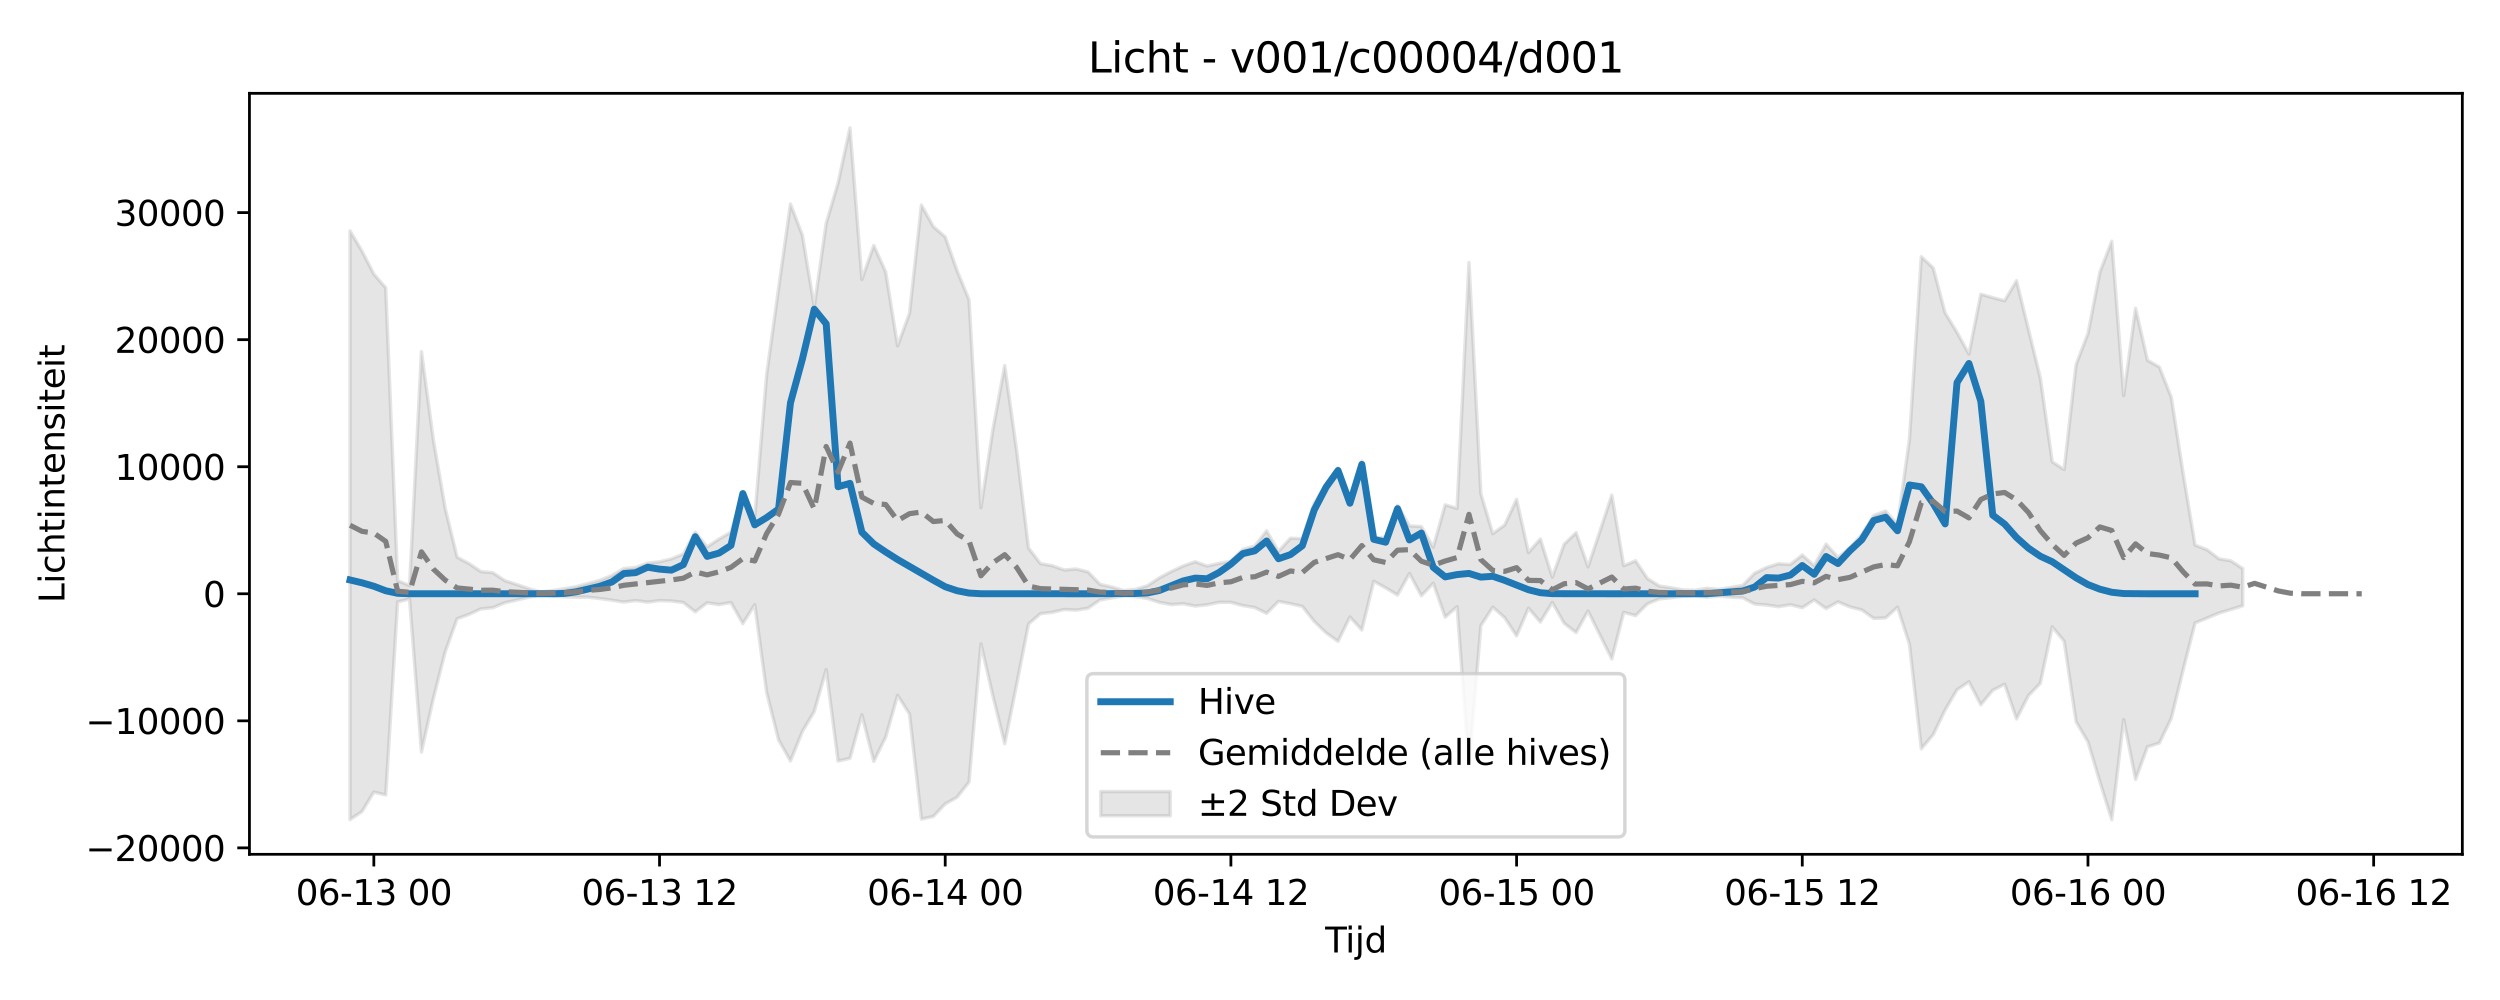 <?xml version="1.0" encoding="utf-8" standalone="no"?>
<!DOCTYPE svg PUBLIC "-//W3C//DTD SVG 1.1//EN"
  "http://www.w3.org/Graphics/SVG/1.1/DTD/svg11.dtd">
<svg xmlns:xlink="http://www.w3.org/1999/xlink" width="720pt" height="288pt" viewBox="0 0 720 288" xmlns="http://www.w3.org/2000/svg" version="1.1">
 <defs>
  <style type="text/css">*{stroke-linejoin: round; stroke-linecap: butt}</style>
 </defs>
 <g id="figure_1">
  <g id="patch_1">
   <path d="M 0 288 
L 720 288 
L 720 0 
L 0 0 
z
" style="fill: #ffffff"/>
  </g>
  <g id="axes_1">
   <g id="patch_2">
    <path d="M 71.84 246.04 
L 709.152 246.04 
L 709.152 26.88 
L 71.84 26.88 
z
" style="fill: #ffffff"/>
   </g>
   <g id="FillBetweenPolyCollection_1">
    <defs>
     <path id="mc4cb279c01" d="M 100.809 -221.5 
L 100.809 -51.959 
L 104.237 -54.251 
L 107.665 -59.876 
L 111.093 -59.059 
L 114.522 -114.645 
L 117.95 -115.501 
L 121.378 -71.407 
L 124.806 -86.849 
L 128.235 -100.295 
L 131.663 -109.828 
L 135.091 -111.067 
L 138.519 -112.64 
L 141.948 -112.983 
L 145.376 -114.409 
L 148.804 -115.175 
L 152.233 -116.007 
L 155.661 -116.716 
L 159.089 -116.398 
L 162.517 -116.103 
L 165.946 -116.001 
L 169.374 -116.004 
L 172.802 -115.608 
L 176.23 -115.15 
L 179.659 -114.607 
L 183.087 -115.034 
L 186.515 -114.586 
L 189.943 -115.025 
L 193.372 -114.914 
L 196.8 -114.485 
L 200.228 -111.802 
L 203.656 -114.393 
L 207.085 -113.871 
L 210.513 -114.471 
L 213.941 -108.402 
L 217.369 -113.844 
L 220.798 -88.526 
L 224.226 -74.927 
L 227.654 -68.831 
L 231.082 -77.322 
L 234.511 -83.095 
L 237.939 -95.159 
L 241.367 -68.815 
L 244.795 -69.615 
L 248.224 -82.157 
L 251.652 -68.717 
L 255.08 -75.696 
L 258.508 -87.739 
L 261.937 -82.357 
L 265.365 -52.114 
L 268.793 -52.85 
L 272.221 -56.476 
L 275.65 -58.406 
L 279.078 -62.764 
L 282.506 -102.553 
L 285.934 -87.657 
L 289.363 -73.811 
L 292.791 -90.868 
L 296.219 -108.293 
L 299.647 -111.249 
L 303.076 -111.657 
L 306.504 -112.465 
L 309.932 -112.277 
L 313.36 -112.837 
L 316.789 -115.204 
L 320.217 -115.826 
L 323.645 -116.408 
L 327.073 -116.193 
L 330.502 -115.619 
L 333.93 -114.51 
L 337.358 -113.882 
L 340.786 -114.115 
L 344.215 -113.449 
L 347.643 -113.812 
L 351.071 -114.546 
L 354.499 -114.527 
L 357.928 -113.594 
L 361.356 -113.034 
L 364.784 -111.357 
L 368.212 -114.795 
L 371.641 -114.133 
L 375.069 -113.36 
L 378.497 -109.018 
L 381.925 -105.74 
L 385.354 -103.287 
L 388.782 -110.305 
L 392.21 -106.567 
L 395.638 -120.597 
L 399.067 -118.691 
L 402.495 -116.632 
L 405.923 -122.823 
L 409.351 -116.417 
L 412.78 -120.019 
L 416.208 -110.26 
L 419.636 -113.27 
L 423.064 -67.323 
L 426.493 -107.828 
L 429.921 -113.127 
L 433.349 -110.115 
L 436.777 -104.866 
L 440.206 -112.834 
L 443.634 -108.847 
L 447.062 -114.494 
L 450.49 -108.473 
L 453.919 -105.835 
L 457.347 -112.025 
L 460.775 -105.126 
L 464.203 -98.221 
L 467.632 -111.646 
L 471.06 -110.712 
L 474.488 -114.119 
L 477.916 -115.518 
L 481.345 -115.862 
L 484.773 -116.3 
L 488.201 -116.429 
L 491.629 -116.037 
L 495.058 -116.308 
L 498.486 -116.024 
L 501.914 -115.837 
L 505.342 -114.032 
L 508.771 -113.764 
L 512.199 -113.264 
L 515.627 -113.837 
L 519.055 -112.989 
L 522.484 -115.201 
L 525.912 -112.732 
L 529.34 -114.671 
L 532.768 -113.214 
L 536.197 -112.343 
L 539.625 -109.905 
L 543.053 -110.032 
L 546.481 -113.126 
L 549.91 -102.522 
L 553.338 -72.358 
L 556.766 -76.423 
L 560.194 -83.498 
L 563.623 -89.34 
L 567.051 -91.664 
L 570.479 -85.027 
L 573.907 -89.199 
L 577.336 -90.948 
L 580.764 -80.945 
L 584.192 -87.661 
L 587.62 -91.208 
L 591.049 -107.455 
L 594.477 -103.319 
L 597.905 -80.175 
L 601.334 -74.315 
L 604.762 -62.859 
L 608.19 -51.922 
L 611.618 -80.749 
L 615.047 -63.518 
L 618.475 -72.924 
L 621.903 -73.999 
L 625.331 -81.11 
L 628.76 -95.09 
L 632.188 -108.591 
L 635.616 -109.993 
L 639.044 -111.436 
L 642.473 -112.46 
L 645.901 -113.534 
L 645.901 -124.238 
L 645.901 -124.238 
L 642.473 -126.487 
L 639.044 -127.063 
L 635.616 -129.678 
L 632.188 -130.998 
L 628.76 -151.519 
L 625.331 -173.594 
L 621.903 -182.27 
L 618.475 -184.25 
L 615.047 -199.224 
L 611.618 -174.085 
L 608.19 -218.525 
L 604.762 -209.624 
L 601.334 -191.938 
L 597.905 -182.992 
L 594.477 -152.771 
L 591.049 -154.982 
L 587.62 -179.134 
L 584.192 -193.163 
L 580.764 -207.154 
L 577.336 -201.388 
L 573.907 -202.279 
L 570.479 -203.268 
L 567.051 -186.039 
L 563.623 -192.27 
L 560.194 -197.89 
L 556.766 -210.835 
L 553.338 -214.059 
L 549.91 -161.422 
L 546.481 -136.971 
L 543.053 -140.811 
L 539.625 -139.556 
L 536.197 -134.033 
L 532.768 -130.223 
L 529.34 -127.481 
L 525.912 -131.285 
L 522.484 -125.094 
L 519.055 -128.168 
L 515.627 -125.429 
L 512.199 -125.637 
L 508.771 -124.562 
L 505.342 -122.905 
L 501.914 -119.403 
L 498.486 -118.825 
L 495.058 -118.254 
L 491.629 -118.574 
L 488.201 -118.008 
L 484.773 -118.11 
L 481.345 -118.717 
L 477.916 -119.227 
L 474.488 -121.343 
L 471.06 -126.498 
L 467.632 -125.085 
L 464.203 -145.397 
L 460.775 -134.981 
L 457.347 -124.755 
L 453.919 -134.585 
L 450.49 -131.283 
L 447.062 -121.802 
L 443.634 -132.756 
L 440.206 -128.858 
L 436.777 -144.171 
L 433.349 -136.782 
L 429.921 -134.305 
L 426.493 -145.815 
L 423.064 -212.404 
L 419.636 -141.585 
L 416.208 -142.604 
L 412.78 -130.409 
L 409.351 -136.338 
L 405.923 -136.565 
L 402.495 -142.457 
L 399.067 -133.342 
L 395.638 -132.97 
L 392.21 -155.178 
L 388.782 -143.417 
L 385.354 -153.21 
L 381.925 -148.602 
L 378.497 -143.059 
L 375.069 -132.862 
L 371.641 -132.995 
L 368.212 -129.194 
L 364.784 -135.124 
L 361.356 -130.746 
L 357.928 -129.803 
L 354.499 -126.371 
L 351.071 -125.733 
L 347.643 -124.98 
L 344.215 -126.221 
L 340.786 -125.012 
L 337.358 -123.407 
L 333.93 -121.597 
L 330.502 -119.325 
L 327.073 -118.283 
L 323.645 -117.918 
L 320.217 -118.929 
L 316.789 -119.719 
L 313.36 -123.284 
L 309.932 -124.131 
L 306.504 -123.845 
L 303.076 -125.068 
L 299.647 -125.685 
L 296.219 -130.17 
L 292.791 -158.275 
L 289.363 -182.695 
L 285.934 -164.187 
L 282.506 -141.786 
L 279.078 -201.685 
L 275.65 -210.047 
L 272.221 -219.761 
L 268.793 -222.739 
L 265.365 -228.947 
L 261.937 -197.763 
L 258.508 -188.39 
L 255.08 -209.694 
L 251.652 -217.291 
L 248.224 -207.518 
L 244.795 -251.158 
L 241.367 -235.33 
L 237.939 -223.653 
L 234.511 -199.673 
L 231.082 -220.295 
L 227.654 -229.239 
L 224.226 -204.941 
L 220.798 -180.18 
L 217.369 -139.042 
L 213.941 -145.845 
L 210.513 -134.733 
L 207.085 -132.755 
L 203.656 -130.493 
L 200.228 -134.732 
L 196.8 -128.459 
L 193.372 -127.032 
L 189.943 -126.207 
L 186.515 -125.833 
L 183.087 -124.583 
L 179.659 -124.26 
L 176.23 -122.249 
L 172.802 -120.879 
L 169.374 -119.949 
L 165.946 -119.041 
L 162.517 -118.452 
L 159.089 -117.914 
L 155.661 -117.494 
L 152.233 -118.482 
L 148.804 -119.662 
L 145.376 -120.783 
L 141.948 -123.062 
L 138.519 -123.377 
L 135.091 -125.683 
L 131.663 -127.506 
L 128.235 -141.527 
L 124.806 -161.381 
L 121.378 -186.716 
L 117.95 -119.35 
L 114.522 -120.789 
L 111.093 -205.101 
L 107.665 -209.064 
L 104.237 -215.708 
L 100.809 -221.5 
z
" style="stroke: #808080; stroke-opacity: 0.2"/>
    </defs>
    <g clip-path="url(#p1e2a630bf8)">
     <use xlink:href="#mc4cb279c01" x="0" y="288" style="fill: #808080; fill-opacity: 0.2; stroke: #808080; stroke-opacity: 0.2"/>
    </g>
   </g>
   <g id="matplotlib.axis_1">
    <g id="xtick_1">
     <g id="line2d_1">
      <defs>
       <path id="m82030c8d5b" d="M 0 0 
L 0 3.5 
" style="stroke: #000000; stroke-width: 0.8"/>
      </defs>
      <g>
       <use xlink:href="#m82030c8d5b" x="107.665" y="246.04" style="stroke: #000000; stroke-width: 0.8"/>
      </g>
     </g>
     <g id="text_1">
      <!-- 06-13 00 -->
      <g transform="translate(85.185 260.638) scale(0.1 -0.1)">
       <defs>
        <path id="DejaVuSans-30" d="M 2034 4250 
Q 1547 4250 1301 3770 
Q 1056 3291 1056 2328 
Q 1056 1369 1301 889 
Q 1547 409 2034 409 
Q 2525 409 2770 889 
Q 3016 1369 3016 2328 
Q 3016 3291 2770 3770 
Q 2525 4250 2034 4250 
z
M 2034 4750 
Q 2819 4750 3233 4129 
Q 3647 3509 3647 2328 
Q 3647 1150 3233 529 
Q 2819 -91 2034 -91 
Q 1250 -91 836 529 
Q 422 1150 422 2328 
Q 422 3509 836 4129 
Q 1250 4750 2034 4750 
z
" transform="scale(0.016)"/>
        <path id="DejaVuSans-36" d="M 2113 2584 
Q 1688 2584 1439 2293 
Q 1191 2003 1191 1497 
Q 1191 994 1439 701 
Q 1688 409 2113 409 
Q 2538 409 2786 701 
Q 3034 994 3034 1497 
Q 3034 2003 2786 2293 
Q 2538 2584 2113 2584 
z
M 3366 4563 
L 3366 3988 
Q 3128 4100 2886 4159 
Q 2644 4219 2406 4219 
Q 1781 4219 1451 3797 
Q 1122 3375 1075 2522 
Q 1259 2794 1537 2939 
Q 1816 3084 2150 3084 
Q 2853 3084 3261 2657 
Q 3669 2231 3669 1497 
Q 3669 778 3244 343 
Q 2819 -91 2113 -91 
Q 1303 -91 875 529 
Q 447 1150 447 2328 
Q 447 3434 972 4092 
Q 1497 4750 2381 4750 
Q 2619 4750 2861 4703 
Q 3103 4656 3366 4563 
z
" transform="scale(0.016)"/>
        <path id="DejaVuSans-2d" d="M 313 2009 
L 1997 2009 
L 1997 1497 
L 313 1497 
L 313 2009 
z
" transform="scale(0.016)"/>
        <path id="DejaVuSans-31" d="M 794 531 
L 1825 531 
L 1825 4091 
L 703 3866 
L 703 4441 
L 1819 4666 
L 2450 4666 
L 2450 531 
L 3481 531 
L 3481 0 
L 794 0 
L 794 531 
z
" transform="scale(0.016)"/>
        <path id="DejaVuSans-33" d="M 2597 2516 
Q 3050 2419 3304 2112 
Q 3559 1806 3559 1356 
Q 3559 666 3084 287 
Q 2609 -91 1734 -91 
Q 1441 -91 1130 -33 
Q 819 25 488 141 
L 488 750 
Q 750 597 1062 519 
Q 1375 441 1716 441 
Q 2309 441 2620 675 
Q 2931 909 2931 1356 
Q 2931 1769 2642 2001 
Q 2353 2234 1838 2234 
L 1294 2234 
L 1294 2753 
L 1863 2753 
Q 2328 2753 2575 2939 
Q 2822 3125 2822 3475 
Q 2822 3834 2567 4026 
Q 2313 4219 1838 4219 
Q 1578 4219 1281 4162 
Q 984 4106 628 3988 
L 628 4550 
Q 988 4650 1302 4700 
Q 1616 4750 1894 4750 
Q 2613 4750 3031 4423 
Q 3450 4097 3450 3541 
Q 3450 3153 3228 2886 
Q 3006 2619 2597 2516 
z
" transform="scale(0.016)"/>
        <path id="DejaVuSans-20" transform="scale(0.016)"/>
       </defs>
       <use xlink:href="#DejaVuSans-30"/>
       <use xlink:href="#DejaVuSans-36" transform="translate(63.623 0)"/>
       <use xlink:href="#DejaVuSans-2d" transform="translate(127.246 0)"/>
       <use xlink:href="#DejaVuSans-31" transform="translate(163.33 0)"/>
       <use xlink:href="#DejaVuSans-33" transform="translate(226.953 0)"/>
       <use xlink:href="#DejaVuSans-20" transform="translate(290.576 0)"/>
       <use xlink:href="#DejaVuSans-30" transform="translate(322.363 0)"/>
       <use xlink:href="#DejaVuSans-30" transform="translate(385.986 0)"/>
      </g>
     </g>
    </g>
    <g id="xtick_2">
     <g id="line2d_2">
      <g>
       <use xlink:href="#m82030c8d5b" x="189.943" y="246.04" style="stroke: #000000; stroke-width: 0.8"/>
      </g>
     </g>
     <g id="text_2">
      <!-- 06-13 12 -->
      <g transform="translate(167.463 260.638) scale(0.1 -0.1)">
       <defs>
        <path id="DejaVuSans-32" d="M 1228 531 
L 3431 531 
L 3431 0 
L 469 0 
L 469 531 
Q 828 903 1448 1529 
Q 2069 2156 2228 2338 
Q 2531 2678 2651 2914 
Q 2772 3150 2772 3378 
Q 2772 3750 2511 3984 
Q 2250 4219 1831 4219 
Q 1534 4219 1204 4116 
Q 875 4013 500 3803 
L 500 4441 
Q 881 4594 1212 4672 
Q 1544 4750 1819 4750 
Q 2544 4750 2975 4387 
Q 3406 4025 3406 3419 
Q 3406 3131 3298 2873 
Q 3191 2616 2906 2266 
Q 2828 2175 2409 1742 
Q 1991 1309 1228 531 
z
" transform="scale(0.016)"/>
       </defs>
       <use xlink:href="#DejaVuSans-30"/>
       <use xlink:href="#DejaVuSans-36" transform="translate(63.623 0)"/>
       <use xlink:href="#DejaVuSans-2d" transform="translate(127.246 0)"/>
       <use xlink:href="#DejaVuSans-31" transform="translate(163.33 0)"/>
       <use xlink:href="#DejaVuSans-33" transform="translate(226.953 0)"/>
       <use xlink:href="#DejaVuSans-20" transform="translate(290.576 0)"/>
       <use xlink:href="#DejaVuSans-31" transform="translate(322.363 0)"/>
       <use xlink:href="#DejaVuSans-32" transform="translate(385.986 0)"/>
      </g>
     </g>
    </g>
    <g id="xtick_3">
     <g id="line2d_3">
      <g>
       <use xlink:href="#m82030c8d5b" x="272.221" y="246.04" style="stroke: #000000; stroke-width: 0.8"/>
      </g>
     </g>
     <g id="text_3">
      <!-- 06-14 00 -->
      <g transform="translate(249.741 260.638) scale(0.1 -0.1)">
       <defs>
        <path id="DejaVuSans-34" d="M 2419 4116 
L 825 1625 
L 2419 1625 
L 2419 4116 
z
M 2253 4666 
L 3047 4666 
L 3047 1625 
L 3713 1625 
L 3713 1100 
L 3047 1100 
L 3047 0 
L 2419 0 
L 2419 1100 
L 313 1100 
L 313 1709 
L 2253 4666 
z
" transform="scale(0.016)"/>
       </defs>
       <use xlink:href="#DejaVuSans-30"/>
       <use xlink:href="#DejaVuSans-36" transform="translate(63.623 0)"/>
       <use xlink:href="#DejaVuSans-2d" transform="translate(127.246 0)"/>
       <use xlink:href="#DejaVuSans-31" transform="translate(163.33 0)"/>
       <use xlink:href="#DejaVuSans-34" transform="translate(226.953 0)"/>
       <use xlink:href="#DejaVuSans-20" transform="translate(290.576 0)"/>
       <use xlink:href="#DejaVuSans-30" transform="translate(322.363 0)"/>
       <use xlink:href="#DejaVuSans-30" transform="translate(385.986 0)"/>
      </g>
     </g>
    </g>
    <g id="xtick_4">
     <g id="line2d_4">
      <g>
       <use xlink:href="#m82030c8d5b" x="354.499" y="246.04" style="stroke: #000000; stroke-width: 0.8"/>
      </g>
     </g>
     <g id="text_4">
      <!-- 06-14 12 -->
      <g transform="translate(332.019 260.638) scale(0.1 -0.1)">
       <use xlink:href="#DejaVuSans-30"/>
       <use xlink:href="#DejaVuSans-36" transform="translate(63.623 0)"/>
       <use xlink:href="#DejaVuSans-2d" transform="translate(127.246 0)"/>
       <use xlink:href="#DejaVuSans-31" transform="translate(163.33 0)"/>
       <use xlink:href="#DejaVuSans-34" transform="translate(226.953 0)"/>
       <use xlink:href="#DejaVuSans-20" transform="translate(290.576 0)"/>
       <use xlink:href="#DejaVuSans-31" transform="translate(322.363 0)"/>
       <use xlink:href="#DejaVuSans-32" transform="translate(385.986 0)"/>
      </g>
     </g>
    </g>
    <g id="xtick_5">
     <g id="line2d_5">
      <g>
       <use xlink:href="#m82030c8d5b" x="436.777" y="246.04" style="stroke: #000000; stroke-width: 0.8"/>
      </g>
     </g>
     <g id="text_5">
      <!-- 06-15 00 -->
      <g transform="translate(414.297 260.638) scale(0.1 -0.1)">
       <defs>
        <path id="DejaVuSans-35" d="M 691 4666 
L 3169 4666 
L 3169 4134 
L 1269 4134 
L 1269 2991 
Q 1406 3038 1543 3061 
Q 1681 3084 1819 3084 
Q 2600 3084 3056 2656 
Q 3513 2228 3513 1497 
Q 3513 744 3044 326 
Q 2575 -91 1722 -91 
Q 1428 -91 1123 -41 
Q 819 9 494 109 
L 494 744 
Q 775 591 1075 516 
Q 1375 441 1709 441 
Q 2250 441 2565 725 
Q 2881 1009 2881 1497 
Q 2881 1984 2565 2268 
Q 2250 2553 1709 2553 
Q 1456 2553 1204 2497 
Q 953 2441 691 2322 
L 691 4666 
z
" transform="scale(0.016)"/>
       </defs>
       <use xlink:href="#DejaVuSans-30"/>
       <use xlink:href="#DejaVuSans-36" transform="translate(63.623 0)"/>
       <use xlink:href="#DejaVuSans-2d" transform="translate(127.246 0)"/>
       <use xlink:href="#DejaVuSans-31" transform="translate(163.33 0)"/>
       <use xlink:href="#DejaVuSans-35" transform="translate(226.953 0)"/>
       <use xlink:href="#DejaVuSans-20" transform="translate(290.576 0)"/>
       <use xlink:href="#DejaVuSans-30" transform="translate(322.363 0)"/>
       <use xlink:href="#DejaVuSans-30" transform="translate(385.986 0)"/>
      </g>
     </g>
    </g>
    <g id="xtick_6">
     <g id="line2d_6">
      <g>
       <use xlink:href="#m82030c8d5b" x="519.055" y="246.04" style="stroke: #000000; stroke-width: 0.8"/>
      </g>
     </g>
     <g id="text_6">
      <!-- 06-15 12 -->
      <g transform="translate(496.575 260.638) scale(0.1 -0.1)">
       <use xlink:href="#DejaVuSans-30"/>
       <use xlink:href="#DejaVuSans-36" transform="translate(63.623 0)"/>
       <use xlink:href="#DejaVuSans-2d" transform="translate(127.246 0)"/>
       <use xlink:href="#DejaVuSans-31" transform="translate(163.33 0)"/>
       <use xlink:href="#DejaVuSans-35" transform="translate(226.953 0)"/>
       <use xlink:href="#DejaVuSans-20" transform="translate(290.576 0)"/>
       <use xlink:href="#DejaVuSans-31" transform="translate(322.363 0)"/>
       <use xlink:href="#DejaVuSans-32" transform="translate(385.986 0)"/>
      </g>
     </g>
    </g>
    <g id="xtick_7">
     <g id="line2d_7">
      <g>
       <use xlink:href="#m82030c8d5b" x="601.334" y="246.04" style="stroke: #000000; stroke-width: 0.8"/>
      </g>
     </g>
     <g id="text_7">
      <!-- 06-16 00 -->
      <g transform="translate(578.853 260.638) scale(0.1 -0.1)">
       <use xlink:href="#DejaVuSans-30"/>
       <use xlink:href="#DejaVuSans-36" transform="translate(63.623 0)"/>
       <use xlink:href="#DejaVuSans-2d" transform="translate(127.246 0)"/>
       <use xlink:href="#DejaVuSans-31" transform="translate(163.33 0)"/>
       <use xlink:href="#DejaVuSans-36" transform="translate(226.953 0)"/>
       <use xlink:href="#DejaVuSans-20" transform="translate(290.576 0)"/>
       <use xlink:href="#DejaVuSans-30" transform="translate(322.363 0)"/>
       <use xlink:href="#DejaVuSans-30" transform="translate(385.986 0)"/>
      </g>
     </g>
    </g>
    <g id="xtick_8">
     <g id="line2d_8">
      <g>
       <use xlink:href="#m82030c8d5b" x="683.612" y="246.04" style="stroke: #000000; stroke-width: 0.8"/>
      </g>
     </g>
     <g id="text_8">
      <!-- 06-16 12 -->
      <g transform="translate(661.131 260.638) scale(0.1 -0.1)">
       <use xlink:href="#DejaVuSans-30"/>
       <use xlink:href="#DejaVuSans-36" transform="translate(63.623 0)"/>
       <use xlink:href="#DejaVuSans-2d" transform="translate(127.246 0)"/>
       <use xlink:href="#DejaVuSans-31" transform="translate(163.33 0)"/>
       <use xlink:href="#DejaVuSans-36" transform="translate(226.953 0)"/>
       <use xlink:href="#DejaVuSans-20" transform="translate(290.576 0)"/>
       <use xlink:href="#DejaVuSans-31" transform="translate(322.363 0)"/>
       <use xlink:href="#DejaVuSans-32" transform="translate(385.986 0)"/>
      </g>
     </g>
    </g>
    <g id="text_9">
     <!-- Tijd -->
     <g transform="translate(381.646 274.317) scale(0.1 -0.1)">
      <defs>
       <path id="DejaVuSans-54" d="M -19 4666 
L 3928 4666 
L 3928 4134 
L 2272 4134 
L 2272 0 
L 1638 0 
L 1638 4134 
L -19 4134 
L -19 4666 
z
" transform="scale(0.016)"/>
       <path id="DejaVuSans-69" d="M 603 3500 
L 1178 3500 
L 1178 0 
L 603 0 
L 603 3500 
z
M 603 4863 
L 1178 4863 
L 1178 4134 
L 603 4134 
L 603 4863 
z
" transform="scale(0.016)"/>
       <path id="DejaVuSans-6a" d="M 603 3500 
L 1178 3500 
L 1178 -63 
Q 1178 -731 923 -1031 
Q 669 -1331 103 -1331 
L -116 -1331 
L -116 -844 
L 38 -844 
Q 366 -844 484 -692 
Q 603 -541 603 -63 
L 603 3500 
z
M 603 4863 
L 1178 4863 
L 1178 4134 
L 603 4134 
L 603 4863 
z
" transform="scale(0.016)"/>
       <path id="DejaVuSans-64" d="M 2906 2969 
L 2906 4863 
L 3481 4863 
L 3481 0 
L 2906 0 
L 2906 525 
Q 2725 213 2448 61 
Q 2172 -91 1784 -91 
Q 1150 -91 751 415 
Q 353 922 353 1747 
Q 353 2572 751 3078 
Q 1150 3584 1784 3584 
Q 2172 3584 2448 3432 
Q 2725 3281 2906 2969 
z
M 947 1747 
Q 947 1113 1208 752 
Q 1469 391 1925 391 
Q 2381 391 2643 752 
Q 2906 1113 2906 1747 
Q 2906 2381 2643 2742 
Q 2381 3103 1925 3103 
Q 1469 3103 1208 2742 
Q 947 2381 947 1747 
z
" transform="scale(0.016)"/>
      </defs>
      <use xlink:href="#DejaVuSans-54"/>
      <use xlink:href="#DejaVuSans-69" transform="translate(57.959 0)"/>
      <use xlink:href="#DejaVuSans-6a" transform="translate(85.742 0)"/>
      <use xlink:href="#DejaVuSans-64" transform="translate(113.525 0)"/>
     </g>
    </g>
   </g>
   <g id="matplotlib.axis_2">
    <g id="ytick_1">
     <g id="line2d_9">
      <defs>
       <path id="m1aa326a93a" d="M 0 0 
L -3.5 0 
" style="stroke: #000000; stroke-width: 0.8"/>
      </defs>
      <g>
       <use xlink:href="#m1aa326a93a" x="71.84" y="244.191" style="stroke: #000000; stroke-width: 0.8"/>
      </g>
     </g>
     <g id="text_10">
      <!-- −20000 -->
      <g transform="translate(24.648 247.991) scale(0.1 -0.1)">
       <defs>
        <path id="DejaVuSans-2212" d="M 678 2272 
L 4684 2272 
L 4684 1741 
L 678 1741 
L 678 2272 
z
" transform="scale(0.016)"/>
       </defs>
       <use xlink:href="#DejaVuSans-2212"/>
       <use xlink:href="#DejaVuSans-32" transform="translate(83.789 0)"/>
       <use xlink:href="#DejaVuSans-30" transform="translate(147.412 0)"/>
       <use xlink:href="#DejaVuSans-30" transform="translate(211.035 0)"/>
       <use xlink:href="#DejaVuSans-30" transform="translate(274.658 0)"/>
       <use xlink:href="#DejaVuSans-30" transform="translate(338.281 0)"/>
      </g>
     </g>
    </g>
    <g id="ytick_2">
     <g id="line2d_10">
      <g>
       <use xlink:href="#m1aa326a93a" x="71.84" y="207.599" style="stroke: #000000; stroke-width: 0.8"/>
      </g>
     </g>
     <g id="text_11">
      <!-- −10000 -->
      <g transform="translate(24.648 211.398) scale(0.1 -0.1)">
       <use xlink:href="#DejaVuSans-2212"/>
       <use xlink:href="#DejaVuSans-31" transform="translate(83.789 0)"/>
       <use xlink:href="#DejaVuSans-30" transform="translate(147.412 0)"/>
       <use xlink:href="#DejaVuSans-30" transform="translate(211.035 0)"/>
       <use xlink:href="#DejaVuSans-30" transform="translate(274.658 0)"/>
       <use xlink:href="#DejaVuSans-30" transform="translate(338.281 0)"/>
      </g>
     </g>
    </g>
    <g id="ytick_3">
     <g id="line2d_11">
      <g>
       <use xlink:href="#m1aa326a93a" x="71.84" y="171.006" style="stroke: #000000; stroke-width: 0.8"/>
      </g>
     </g>
     <g id="text_12">
      <!-- 0 -->
      <g transform="translate(58.477 174.805) scale(0.1 -0.1)">
       <use xlink:href="#DejaVuSans-30"/>
      </g>
     </g>
    </g>
    <g id="ytick_4">
     <g id="line2d_12">
      <g>
       <use xlink:href="#m1aa326a93a" x="71.84" y="134.413" style="stroke: #000000; stroke-width: 0.8"/>
      </g>
     </g>
     <g id="text_13">
      <!-- 10000 -->
      <g transform="translate(33.028 138.213) scale(0.1 -0.1)">
       <use xlink:href="#DejaVuSans-31"/>
       <use xlink:href="#DejaVuSans-30" transform="translate(63.623 0)"/>
       <use xlink:href="#DejaVuSans-30" transform="translate(127.246 0)"/>
       <use xlink:href="#DejaVuSans-30" transform="translate(190.869 0)"/>
       <use xlink:href="#DejaVuSans-30" transform="translate(254.492 0)"/>
      </g>
     </g>
    </g>
    <g id="ytick_5">
     <g id="line2d_13">
      <g>
       <use xlink:href="#m1aa326a93a" x="71.84" y="97.821" style="stroke: #000000; stroke-width: 0.8"/>
      </g>
     </g>
     <g id="text_14">
      <!-- 20000 -->
      <g transform="translate(33.028 101.62) scale(0.1 -0.1)">
       <use xlink:href="#DejaVuSans-32"/>
       <use xlink:href="#DejaVuSans-30" transform="translate(63.623 0)"/>
       <use xlink:href="#DejaVuSans-30" transform="translate(127.246 0)"/>
       <use xlink:href="#DejaVuSans-30" transform="translate(190.869 0)"/>
       <use xlink:href="#DejaVuSans-30" transform="translate(254.492 0)"/>
      </g>
     </g>
    </g>
    <g id="ytick_6">
     <g id="line2d_14">
      <g>
       <use xlink:href="#m1aa326a93a" x="71.84" y="61.228" style="stroke: #000000; stroke-width: 0.8"/>
      </g>
     </g>
     <g id="text_15">
      <!-- 30000 -->
      <g transform="translate(33.028 65.027) scale(0.1 -0.1)">
       <use xlink:href="#DejaVuSans-33"/>
       <use xlink:href="#DejaVuSans-30" transform="translate(63.623 0)"/>
       <use xlink:href="#DejaVuSans-30" transform="translate(127.246 0)"/>
       <use xlink:href="#DejaVuSans-30" transform="translate(190.869 0)"/>
       <use xlink:href="#DejaVuSans-30" transform="translate(254.492 0)"/>
      </g>
     </g>
    </g>
    <g id="text_16">
     <!-- Lichtintensiteit -->
     <g transform="translate(18.568 173.656) rotate(-90) scale(0.1 -0.1)">
      <defs>
       <path id="DejaVuSans-4c" d="M 628 4666 
L 1259 4666 
L 1259 531 
L 3531 531 
L 3531 0 
L 628 0 
L 628 4666 
z
" transform="scale(0.016)"/>
       <path id="DejaVuSans-63" d="M 3122 3366 
L 3122 2828 
Q 2878 2963 2633 3030 
Q 2388 3097 2138 3097 
Q 1578 3097 1268 2742 
Q 959 2388 959 1747 
Q 959 1106 1268 751 
Q 1578 397 2138 397 
Q 2388 397 2633 464 
Q 2878 531 3122 666 
L 3122 134 
Q 2881 22 2623 -34 
Q 2366 -91 2075 -91 
Q 1284 -91 818 406 
Q 353 903 353 1747 
Q 353 2603 823 3093 
Q 1294 3584 2113 3584 
Q 2378 3584 2631 3529 
Q 2884 3475 3122 3366 
z
" transform="scale(0.016)"/>
       <path id="DejaVuSans-68" d="M 3513 2113 
L 3513 0 
L 2938 0 
L 2938 2094 
Q 2938 2591 2744 2837 
Q 2550 3084 2163 3084 
Q 1697 3084 1428 2787 
Q 1159 2491 1159 1978 
L 1159 0 
L 581 0 
L 581 4863 
L 1159 4863 
L 1159 2956 
Q 1366 3272 1645 3428 
Q 1925 3584 2291 3584 
Q 2894 3584 3203 3211 
Q 3513 2838 3513 2113 
z
" transform="scale(0.016)"/>
       <path id="DejaVuSans-74" d="M 1172 4494 
L 1172 3500 
L 2356 3500 
L 2356 3053 
L 1172 3053 
L 1172 1153 
Q 1172 725 1289 603 
Q 1406 481 1766 481 
L 2356 481 
L 2356 0 
L 1766 0 
Q 1100 0 847 248 
Q 594 497 594 1153 
L 594 3053 
L 172 3053 
L 172 3500 
L 594 3500 
L 594 4494 
L 1172 4494 
z
" transform="scale(0.016)"/>
       <path id="DejaVuSans-6e" d="M 3513 2113 
L 3513 0 
L 2938 0 
L 2938 2094 
Q 2938 2591 2744 2837 
Q 2550 3084 2163 3084 
Q 1697 3084 1428 2787 
Q 1159 2491 1159 1978 
L 1159 0 
L 581 0 
L 581 3500 
L 1159 3500 
L 1159 2956 
Q 1366 3272 1645 3428 
Q 1925 3584 2291 3584 
Q 2894 3584 3203 3211 
Q 3513 2838 3513 2113 
z
" transform="scale(0.016)"/>
       <path id="DejaVuSans-65" d="M 3597 1894 
L 3597 1613 
L 953 1613 
Q 991 1019 1311 708 
Q 1631 397 2203 397 
Q 2534 397 2845 478 
Q 3156 559 3463 722 
L 3463 178 
Q 3153 47 2828 -22 
Q 2503 -91 2169 -91 
Q 1331 -91 842 396 
Q 353 884 353 1716 
Q 353 2575 817 3079 
Q 1281 3584 2069 3584 
Q 2775 3584 3186 3129 
Q 3597 2675 3597 1894 
z
M 3022 2063 
Q 3016 2534 2758 2815 
Q 2500 3097 2075 3097 
Q 1594 3097 1305 2825 
Q 1016 2553 972 2059 
L 3022 2063 
z
" transform="scale(0.016)"/>
       <path id="DejaVuSans-73" d="M 2834 3397 
L 2834 2853 
Q 2591 2978 2328 3040 
Q 2066 3103 1784 3103 
Q 1356 3103 1142 2972 
Q 928 2841 928 2578 
Q 928 2378 1081 2264 
Q 1234 2150 1697 2047 
L 1894 2003 
Q 2506 1872 2764 1633 
Q 3022 1394 3022 966 
Q 3022 478 2636 193 
Q 2250 -91 1575 -91 
Q 1294 -91 989 -36 
Q 684 19 347 128 
L 347 722 
Q 666 556 975 473 
Q 1284 391 1588 391 
Q 1994 391 2212 530 
Q 2431 669 2431 922 
Q 2431 1156 2273 1281 
Q 2116 1406 1581 1522 
L 1381 1569 
Q 847 1681 609 1914 
Q 372 2147 372 2553 
Q 372 3047 722 3315 
Q 1072 3584 1716 3584 
Q 2034 3584 2315 3537 
Q 2597 3491 2834 3397 
z
" transform="scale(0.016)"/>
      </defs>
      <use xlink:href="#DejaVuSans-4c"/>
      <use xlink:href="#DejaVuSans-69" transform="translate(55.713 0)"/>
      <use xlink:href="#DejaVuSans-63" transform="translate(83.496 0)"/>
      <use xlink:href="#DejaVuSans-68" transform="translate(138.477 0)"/>
      <use xlink:href="#DejaVuSans-74" transform="translate(201.855 0)"/>
      <use xlink:href="#DejaVuSans-69" transform="translate(241.064 0)"/>
      <use xlink:href="#DejaVuSans-6e" transform="translate(268.848 0)"/>
      <use xlink:href="#DejaVuSans-74" transform="translate(332.227 0)"/>
      <use xlink:href="#DejaVuSans-65" transform="translate(371.436 0)"/>
      <use xlink:href="#DejaVuSans-6e" transform="translate(432.959 0)"/>
      <use xlink:href="#DejaVuSans-73" transform="translate(496.338 0)"/>
      <use xlink:href="#DejaVuSans-69" transform="translate(548.438 0)"/>
      <use xlink:href="#DejaVuSans-74" transform="translate(576.221 0)"/>
      <use xlink:href="#DejaVuSans-65" transform="translate(615.43 0)"/>
      <use xlink:href="#DejaVuSans-69" transform="translate(676.953 0)"/>
      <use xlink:href="#DejaVuSans-74" transform="translate(704.736 0)"/>
     </g>
    </g>
   </g>
   <g id="line2d_15">
    <path d="M 100.809 167.027 
L 104.237 167.834 
L 107.665 168.837 
L 111.093 170.144 
L 114.522 170.874 
L 117.95 171.001 
L 159.089 171.002 
L 162.517 170.91 
L 165.946 170.441 
L 172.802 168.826 
L 176.23 167.609 
L 179.659 165.188 
L 183.087 164.915 
L 186.515 163.363 
L 189.943 163.912 
L 193.372 164.203 
L 196.8 162.617 
L 200.228 154.579 
L 203.656 160.242 
L 207.085 159.288 
L 210.513 157.077 
L 213.941 142.147 
L 217.369 151.16 
L 220.798 149.058 
L 224.226 146.606 
L 227.654 116.033 
L 231.082 103.442 
L 234.511 89.054 
L 237.939 93.261 
L 241.367 140.178 
L 244.795 139.206 
L 248.224 153.283 
L 251.652 156.657 
L 255.08 158.966 
L 258.508 161.14 
L 268.793 167.088 
L 272.221 168.979 
L 275.65 170.13 
L 279.078 170.799 
L 282.506 170.993 
L 313.36 171.006 
L 327.073 170.927 
L 330.502 170.762 
L 333.93 170.05 
L 340.786 167.299 
L 344.215 166.494 
L 347.643 166.684 
L 351.071 164.889 
L 354.499 162.462 
L 357.928 159.449 
L 361.356 158.643 
L 364.784 155.802 
L 368.212 160.917 
L 371.641 159.728 
L 375.069 157.167 
L 378.497 146.865 
L 381.925 140.286 
L 385.354 135.506 
L 388.782 144.928 
L 392.21 133.746 
L 395.638 155.321 
L 399.067 156.156 
L 402.495 146.503 
L 405.923 155.501 
L 409.351 153.518 
L 412.78 163.393 
L 416.208 166.145 
L 419.636 165.477 
L 423.064 165.142 
L 426.493 166.209 
L 429.921 165.968 
L 433.349 167.15 
L 440.206 169.846 
L 443.634 170.699 
L 447.062 170.98 
L 464.203 171.006 
L 491.629 170.984 
L 501.914 170.217 
L 505.342 169.065 
L 508.771 166.346 
L 512.199 166.484 
L 515.627 165.617 
L 519.055 162.871 
L 522.484 165.388 
L 525.912 160.271 
L 529.34 162.301 
L 532.768 158.622 
L 536.197 155.428 
L 539.625 149.907 
L 543.053 148.956 
L 546.481 152.859 
L 549.91 139.667 
L 553.338 140.196 
L 556.766 145.015 
L 560.194 150.878 
L 563.623 110.182 
L 567.051 104.685 
L 570.479 115.58 
L 573.907 148.36 
L 577.336 150.942 
L 580.764 154.81 
L 584.192 157.868 
L 587.62 160.198 
L 591.049 161.784 
L 597.905 166.408 
L 601.334 168.358 
L 604.762 169.682 
L 608.19 170.571 
L 611.618 170.946 
L 618.475 171.006 
L 632.188 171.006 
L 632.188 171.006 
" clip-path="url(#p1e2a630bf8)" style="fill: none; stroke: #1f77b4; stroke-width: 2; stroke-linecap: square"/>
   </g>
   <g id="line2d_16">
    <path d="M 100.809 151.27 
L 104.237 153.02 
L 107.665 153.53 
L 111.093 155.92 
L 114.522 170.283 
L 117.95 170.575 
L 121.378 158.938 
L 124.806 163.885 
L 128.235 167.089 
L 131.663 169.333 
L 138.519 169.992 
L 141.948 169.977 
L 145.376 170.404 
L 155.661 170.895 
L 162.517 170.723 
L 165.946 170.479 
L 169.374 170.023 
L 172.802 169.757 
L 176.23 169.301 
L 179.659 168.567 
L 193.372 167.027 
L 196.8 166.528 
L 200.228 164.733 
L 203.656 165.557 
L 207.085 164.687 
L 210.513 163.398 
L 213.941 160.877 
L 217.369 161.557 
L 220.798 153.647 
L 224.226 148.066 
L 227.654 138.965 
L 231.082 139.192 
L 234.511 146.616 
L 237.939 128.594 
L 241.367 135.928 
L 244.795 127.614 
L 248.224 143.163 
L 251.652 144.996 
L 255.08 145.305 
L 258.508 149.936 
L 261.937 147.94 
L 265.365 147.47 
L 268.793 150.206 
L 272.221 149.881 
L 275.65 153.773 
L 279.078 155.776 
L 282.506 165.83 
L 285.934 162.078 
L 289.363 159.747 
L 292.791 163.429 
L 296.219 168.768 
L 299.647 169.533 
L 313.36 169.94 
L 316.789 170.538 
L 320.217 170.622 
L 323.645 170.837 
L 327.073 170.762 
L 330.502 170.528 
L 337.358 169.356 
L 340.786 168.437 
L 344.215 168.165 
L 347.643 168.604 
L 351.071 167.861 
L 354.499 167.551 
L 357.928 166.301 
L 361.356 166.11 
L 364.784 164.759 
L 368.212 166.006 
L 371.641 164.436 
L 375.069 164.889 
L 378.497 161.962 
L 385.354 159.751 
L 388.782 161.139 
L 392.21 157.128 
L 395.638 161.217 
L 399.067 161.984 
L 402.495 158.455 
L 405.923 158.306 
L 409.351 161.622 
L 412.78 162.786 
L 416.208 161.568 
L 419.636 160.573 
L 423.064 148.136 
L 426.493 161.178 
L 429.921 164.284 
L 433.349 164.552 
L 436.777 163.482 
L 440.206 167.154 
L 443.634 167.198 
L 447.062 169.852 
L 450.49 168.122 
L 453.919 167.79 
L 457.347 169.61 
L 464.203 166.191 
L 467.632 169.635 
L 471.06 169.395 
L 474.488 170.269 
L 477.916 170.627 
L 488.201 170.782 
L 491.629 170.694 
L 495.058 170.719 
L 501.914 170.38 
L 505.342 169.531 
L 508.771 168.837 
L 515.627 168.367 
L 519.055 167.422 
L 522.484 167.853 
L 525.912 165.991 
L 529.34 166.924 
L 532.768 166.282 
L 539.625 163.269 
L 543.053 162.578 
L 546.481 162.951 
L 549.91 156.028 
L 553.338 144.791 
L 556.766 144.371 
L 560.194 147.306 
L 563.623 147.195 
L 567.051 149.149 
L 570.479 143.852 
L 573.907 142.261 
L 577.336 141.832 
L 580.764 143.951 
L 584.192 147.588 
L 587.62 152.829 
L 591.049 156.782 
L 594.477 159.955 
L 597.905 156.417 
L 601.334 154.874 
L 604.762 151.758 
L 608.19 152.776 
L 611.618 160.583 
L 615.047 156.629 
L 618.475 159.413 
L 621.903 159.866 
L 625.331 160.648 
L 628.76 164.696 
L 632.188 168.205 
L 635.616 168.165 
L 639.044 168.751 
L 642.473 168.526 
L 645.901 169.114 
L 649.329 168.006 
L 656.186 170.196 
L 659.614 170.841 
L 663.042 170.998 
L 680.183 171.006 
L 680.183 171.006 
" clip-path="url(#p1e2a630bf8)" style="fill: none; stroke-dasharray: 5.55,2.4; stroke-dashoffset: 0; stroke: #808080; stroke-width: 1.5"/>
   </g>
   <g id="patch_3">
    <path d="M 71.84 246.04 
L 71.84 26.88 
" style="fill: none; stroke: #000000; stroke-width: 0.8; stroke-linejoin: miter; stroke-linecap: square"/>
   </g>
   <g id="patch_4">
    <path d="M 709.152 246.04 
L 709.152 26.88 
" style="fill: none; stroke: #000000; stroke-width: 0.8; stroke-linejoin: miter; stroke-linecap: square"/>
   </g>
   <g id="patch_5">
    <path d="M 71.84 246.04 
L 709.152 246.04 
" style="fill: none; stroke: #000000; stroke-width: 0.8; stroke-linejoin: miter; stroke-linecap: square"/>
   </g>
   <g id="patch_6">
    <path d="M 71.84 26.88 
L 709.152 26.88 
" style="fill: none; stroke: #000000; stroke-width: 0.8; stroke-linejoin: miter; stroke-linecap: square"/>
   </g>
   <g id="text_17">
    <!-- Licht - v001/c00004/d001 -->
    <g transform="translate(313.359 20.88) scale(0.12 -0.12)">
     <defs>
      <path id="DejaVuSans-76" d="M 191 3500 
L 800 3500 
L 1894 563 
L 2988 3500 
L 3597 3500 
L 2284 0 
L 1503 0 
L 191 3500 
z
" transform="scale(0.016)"/>
      <path id="DejaVuSans-2f" d="M 1625 4666 
L 2156 4666 
L 531 -594 
L 0 -594 
L 1625 4666 
z
" transform="scale(0.016)"/>
     </defs>
     <use xlink:href="#DejaVuSans-4c"/>
     <use xlink:href="#DejaVuSans-69" transform="translate(55.713 0)"/>
     <use xlink:href="#DejaVuSans-63" transform="translate(83.496 0)"/>
     <use xlink:href="#DejaVuSans-68" transform="translate(138.477 0)"/>
     <use xlink:href="#DejaVuSans-74" transform="translate(201.855 0)"/>
     <use xlink:href="#DejaVuSans-20" transform="translate(241.064 0)"/>
     <use xlink:href="#DejaVuSans-2d" transform="translate(272.852 0)"/>
     <use xlink:href="#DejaVuSans-20" transform="translate(308.936 0)"/>
     <use xlink:href="#DejaVuSans-76" transform="translate(340.723 0)"/>
     <use xlink:href="#DejaVuSans-30" transform="translate(399.902 0)"/>
     <use xlink:href="#DejaVuSans-30" transform="translate(463.525 0)"/>
     <use xlink:href="#DejaVuSans-31" transform="translate(527.148 0)"/>
     <use xlink:href="#DejaVuSans-2f" transform="translate(590.771 0)"/>
     <use xlink:href="#DejaVuSans-63" transform="translate(624.463 0)"/>
     <use xlink:href="#DejaVuSans-30" transform="translate(679.443 0)"/>
     <use xlink:href="#DejaVuSans-30" transform="translate(743.066 0)"/>
     <use xlink:href="#DejaVuSans-30" transform="translate(806.689 0)"/>
     <use xlink:href="#DejaVuSans-30" transform="translate(870.312 0)"/>
     <use xlink:href="#DejaVuSans-34" transform="translate(933.936 0)"/>
     <use xlink:href="#DejaVuSans-2f" transform="translate(997.559 0)"/>
     <use xlink:href="#DejaVuSans-64" transform="translate(1031.25 0)"/>
     <use xlink:href="#DejaVuSans-30" transform="translate(1094.727 0)"/>
     <use xlink:href="#DejaVuSans-30" transform="translate(1158.35 0)"/>
     <use xlink:href="#DejaVuSans-31" transform="translate(1221.973 0)"/>
    </g>
   </g>
   <g id="legend_1">
    <g id="patch_7">
     <path d="M 315.024 241.04 
L 465.968 241.04 
Q 467.968 241.04 467.968 239.04 
L 467.968 196.006 
Q 467.968 194.006 465.968 194.006 
L 315.024 194.006 
Q 313.024 194.006 313.024 196.006 
L 313.024 239.04 
Q 313.024 241.04 315.024 241.04 
z
" style="fill: #ffffff; opacity: 0.8; stroke: #cccccc; stroke-linejoin: miter"/>
    </g>
    <g id="line2d_17">
     <path d="M 317.024 202.104 
L 327.024 202.104 
L 337.024 202.104 
" style="fill: none; stroke: #1f77b4; stroke-width: 2; stroke-linecap: square"/>
    </g>
    <g id="text_18">
     <!-- Hive -->
     <g transform="translate(345.024 205.604) scale(0.1 -0.1)">
      <defs>
       <path id="DejaVuSans-48" d="M 628 4666 
L 1259 4666 
L 1259 2753 
L 3553 2753 
L 3553 4666 
L 4184 4666 
L 4184 0 
L 3553 0 
L 3553 2222 
L 1259 2222 
L 1259 0 
L 628 0 
L 628 4666 
z
" transform="scale(0.016)"/>
      </defs>
      <use xlink:href="#DejaVuSans-48"/>
      <use xlink:href="#DejaVuSans-69" transform="translate(75.195 0)"/>
      <use xlink:href="#DejaVuSans-76" transform="translate(102.979 0)"/>
      <use xlink:href="#DejaVuSans-65" transform="translate(162.158 0)"/>
     </g>
    </g>
    <g id="line2d_18">
     <path d="M 317.024 216.782 
L 327.024 216.782 
L 337.024 216.782 
" style="fill: none; stroke-dasharray: 5.55,2.4; stroke-dashoffset: 0; stroke: #808080; stroke-width: 1.5"/>
    </g>
    <g id="text_19">
     <!-- Gemiddelde (alle hives) -->
     <g transform="translate(345.024 220.282) scale(0.1 -0.1)">
      <defs>
       <path id="DejaVuSans-47" d="M 3809 666 
L 3809 1919 
L 2778 1919 
L 2778 2438 
L 4434 2438 
L 4434 434 
Q 4069 175 3628 42 
Q 3188 -91 2688 -91 
Q 1594 -91 976 548 
Q 359 1188 359 2328 
Q 359 3472 976 4111 
Q 1594 4750 2688 4750 
Q 3144 4750 3555 4637 
Q 3966 4525 4313 4306 
L 4313 3634 
Q 3963 3931 3569 4081 
Q 3175 4231 2741 4231 
Q 1884 4231 1454 3753 
Q 1025 3275 1025 2328 
Q 1025 1384 1454 906 
Q 1884 428 2741 428 
Q 3075 428 3337 486 
Q 3600 544 3809 666 
z
" transform="scale(0.016)"/>
       <path id="DejaVuSans-6d" d="M 3328 2828 
Q 3544 3216 3844 3400 
Q 4144 3584 4550 3584 
Q 5097 3584 5394 3201 
Q 5691 2819 5691 2113 
L 5691 0 
L 5113 0 
L 5113 2094 
Q 5113 2597 4934 2840 
Q 4756 3084 4391 3084 
Q 3944 3084 3684 2787 
Q 3425 2491 3425 1978 
L 3425 0 
L 2847 0 
L 2847 2094 
Q 2847 2600 2669 2842 
Q 2491 3084 2119 3084 
Q 1678 3084 1418 2786 
Q 1159 2488 1159 1978 
L 1159 0 
L 581 0 
L 581 3500 
L 1159 3500 
L 1159 2956 
Q 1356 3278 1631 3431 
Q 1906 3584 2284 3584 
Q 2666 3584 2933 3390 
Q 3200 3197 3328 2828 
z
" transform="scale(0.016)"/>
       <path id="DejaVuSans-6c" d="M 603 4863 
L 1178 4863 
L 1178 0 
L 603 0 
L 603 4863 
z
" transform="scale(0.016)"/>
       <path id="DejaVuSans-28" d="M 1984 4856 
Q 1566 4138 1362 3434 
Q 1159 2731 1159 2009 
Q 1159 1288 1364 580 
Q 1569 -128 1984 -844 
L 1484 -844 
Q 1016 -109 783 600 
Q 550 1309 550 2009 
Q 550 2706 781 3412 
Q 1013 4119 1484 4856 
L 1984 4856 
z
" transform="scale(0.016)"/>
       <path id="DejaVuSans-61" d="M 2194 1759 
Q 1497 1759 1228 1600 
Q 959 1441 959 1056 
Q 959 750 1161 570 
Q 1363 391 1709 391 
Q 2188 391 2477 730 
Q 2766 1069 2766 1631 
L 2766 1759 
L 2194 1759 
z
M 3341 1997 
L 3341 0 
L 2766 0 
L 2766 531 
Q 2569 213 2275 61 
Q 1981 -91 1556 -91 
Q 1019 -91 701 211 
Q 384 513 384 1019 
Q 384 1609 779 1909 
Q 1175 2209 1959 2209 
L 2766 2209 
L 2766 2266 
Q 2766 2663 2505 2880 
Q 2244 3097 1772 3097 
Q 1472 3097 1187 3025 
Q 903 2953 641 2809 
L 641 3341 
Q 956 3463 1253 3523 
Q 1550 3584 1831 3584 
Q 2591 3584 2966 3190 
Q 3341 2797 3341 1997 
z
" transform="scale(0.016)"/>
       <path id="DejaVuSans-29" d="M 513 4856 
L 1013 4856 
Q 1481 4119 1714 3412 
Q 1947 2706 1947 2009 
Q 1947 1309 1714 600 
Q 1481 -109 1013 -844 
L 513 -844 
Q 928 -128 1133 580 
Q 1338 1288 1338 2009 
Q 1338 2731 1133 3434 
Q 928 4138 513 4856 
z
" transform="scale(0.016)"/>
      </defs>
      <use xlink:href="#DejaVuSans-47"/>
      <use xlink:href="#DejaVuSans-65" transform="translate(77.49 0)"/>
      <use xlink:href="#DejaVuSans-6d" transform="translate(139.014 0)"/>
      <use xlink:href="#DejaVuSans-69" transform="translate(236.426 0)"/>
      <use xlink:href="#DejaVuSans-64" transform="translate(264.209 0)"/>
      <use xlink:href="#DejaVuSans-64" transform="translate(327.686 0)"/>
      <use xlink:href="#DejaVuSans-65" transform="translate(391.162 0)"/>
      <use xlink:href="#DejaVuSans-6c" transform="translate(452.686 0)"/>
      <use xlink:href="#DejaVuSans-64" transform="translate(480.469 0)"/>
      <use xlink:href="#DejaVuSans-65" transform="translate(543.945 0)"/>
      <use xlink:href="#DejaVuSans-20" transform="translate(605.469 0)"/>
      <use xlink:href="#DejaVuSans-28" transform="translate(637.256 0)"/>
      <use xlink:href="#DejaVuSans-61" transform="translate(676.27 0)"/>
      <use xlink:href="#DejaVuSans-6c" transform="translate(737.549 0)"/>
      <use xlink:href="#DejaVuSans-6c" transform="translate(765.332 0)"/>
      <use xlink:href="#DejaVuSans-65" transform="translate(793.115 0)"/>
      <use xlink:href="#DejaVuSans-20" transform="translate(854.639 0)"/>
      <use xlink:href="#DejaVuSans-68" transform="translate(886.426 0)"/>
      <use xlink:href="#DejaVuSans-69" transform="translate(949.805 0)"/>
      <use xlink:href="#DejaVuSans-76" transform="translate(977.588 0)"/>
      <use xlink:href="#DejaVuSans-65" transform="translate(1036.768 0)"/>
      <use xlink:href="#DejaVuSans-73" transform="translate(1098.291 0)"/>
      <use xlink:href="#DejaVuSans-29" transform="translate(1150.391 0)"/>
     </g>
    </g>
    <g id="patch_8">
     <path d="M 317.024 234.96 
L 337.024 234.96 
L 337.024 227.96 
L 317.024 227.96 
z
" style="fill: #808080; fill-opacity: 0.2; stroke: #808080; stroke-opacity: 0.2; stroke-linejoin: miter"/>
    </g>
    <g id="text_20">
     <!-- ±2 Std Dev -->
     <g transform="translate(345.024 234.96) scale(0.1 -0.1)">
      <defs>
       <path id="DejaVuSans-b1" d="M 2944 4013 
L 2944 2803 
L 4684 2803 
L 4684 2272 
L 2944 2272 
L 2944 1063 
L 2419 1063 
L 2419 2272 
L 678 2272 
L 678 2803 
L 2419 2803 
L 2419 4013 
L 2944 4013 
z
M 678 531 
L 4684 531 
L 4684 0 
L 678 0 
L 678 531 
z
" transform="scale(0.016)"/>
       <path id="DejaVuSans-53" d="M 3425 4513 
L 3425 3897 
Q 3066 4069 2747 4153 
Q 2428 4238 2131 4238 
Q 1616 4238 1336 4038 
Q 1056 3838 1056 3469 
Q 1056 3159 1242 3001 
Q 1428 2844 1947 2747 
L 2328 2669 
Q 3034 2534 3370 2195 
Q 3706 1856 3706 1288 
Q 3706 609 3251 259 
Q 2797 -91 1919 -91 
Q 1588 -91 1214 -16 
Q 841 59 441 206 
L 441 856 
Q 825 641 1194 531 
Q 1563 422 1919 422 
Q 2459 422 2753 634 
Q 3047 847 3047 1241 
Q 3047 1584 2836 1778 
Q 2625 1972 2144 2069 
L 1759 2144 
Q 1053 2284 737 2584 
Q 422 2884 422 3419 
Q 422 4038 858 4394 
Q 1294 4750 2059 4750 
Q 2388 4750 2728 4690 
Q 3069 4631 3425 4513 
z
" transform="scale(0.016)"/>
       <path id="DejaVuSans-44" d="M 1259 4147 
L 1259 519 
L 2022 519 
Q 2988 519 3436 956 
Q 3884 1394 3884 2338 
Q 3884 3275 3436 3711 
Q 2988 4147 2022 4147 
L 1259 4147 
z
M 628 4666 
L 1925 4666 
Q 3281 4666 3915 4102 
Q 4550 3538 4550 2338 
Q 4550 1131 3912 565 
Q 3275 0 1925 0 
L 628 0 
L 628 4666 
z
" transform="scale(0.016)"/>
      </defs>
      <use xlink:href="#DejaVuSans-b1"/>
      <use xlink:href="#DejaVuSans-32" transform="translate(83.789 0)"/>
      <use xlink:href="#DejaVuSans-20" transform="translate(147.412 0)"/>
      <use xlink:href="#DejaVuSans-53" transform="translate(179.199 0)"/>
      <use xlink:href="#DejaVuSans-74" transform="translate(242.676 0)"/>
      <use xlink:href="#DejaVuSans-64" transform="translate(281.885 0)"/>
      <use xlink:href="#DejaVuSans-20" transform="translate(345.361 0)"/>
      <use xlink:href="#DejaVuSans-44" transform="translate(377.148 0)"/>
      <use xlink:href="#DejaVuSans-65" transform="translate(454.15 0)"/>
      <use xlink:href="#DejaVuSans-76" transform="translate(515.674 0)"/>
     </g>
    </g>
   </g>
  </g>
 </g>
 <defs>
  <clipPath id="p1e2a630bf8">
   <rect x="71.84" y="26.88" width="637.312" height="219.16"/>
  </clipPath>
 </defs>
</svg>
